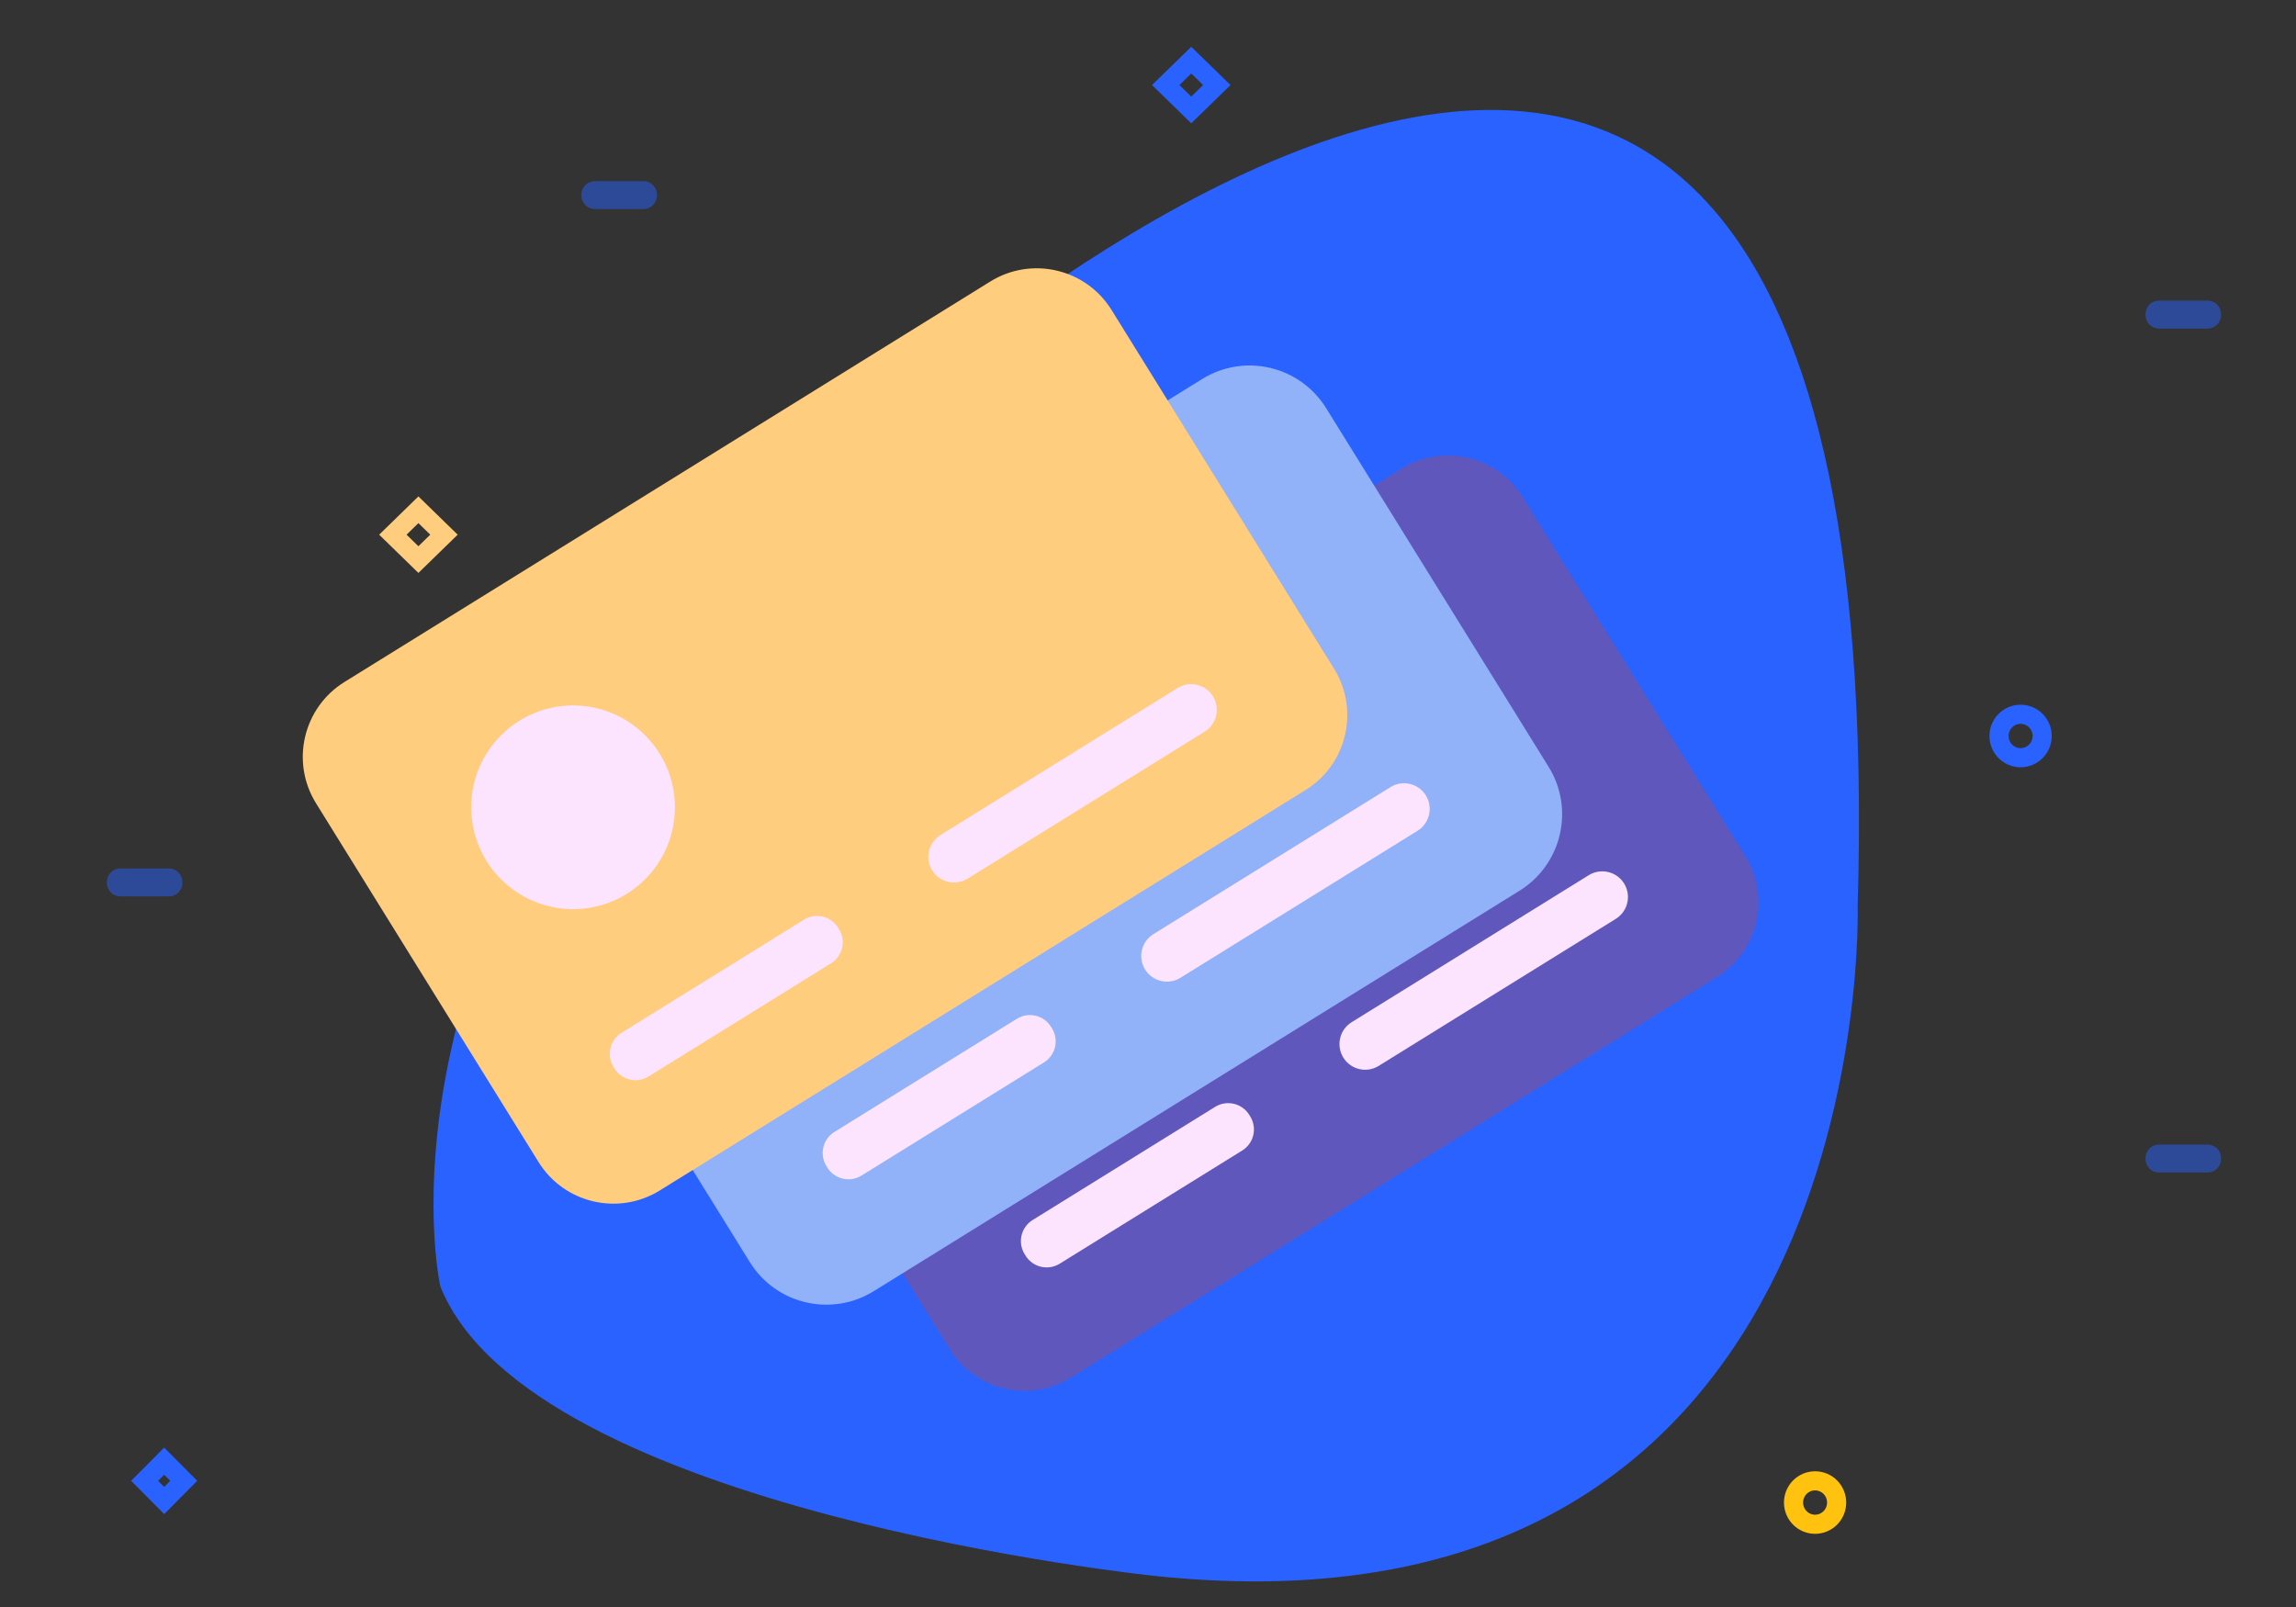<?xml version="1.0" encoding="utf-8"?>
<!-- Generator: Adobe Illustrator 16.0.0, SVG Export Plug-In . SVG Version: 6.00 Build 0)  -->
<!DOCTYPE svg PUBLIC "-//W3C//DTD SVG 1.1//EN" "http://www.w3.org/Graphics/SVG/1.1/DTD/svg11.dtd">
<svg version="1.1" id="Layer_1" xmlns="http://www.w3.org/2000/svg" xmlns:xlink="http://www.w3.org/1999/xlink" x="0px" y="0px"
	 width="600px" height="420px" viewBox="0 0 600 420" enable-background="new 0 0 600 420" xml:space="preserve">
<rect x="0" y="0" width="600" height="420" fill="#333333" stroke="none"/>
<polygon fill="none" stroke="#FFCD7D" stroke-width="5" stroke-miterlimit="10" points="116.02,139.742 109.342,146.251 
	102.665,139.742 109.342,133.234 "/>
<ellipse fill="none" stroke="#FFC20F" stroke-width="5" stroke-miterlimit="10" cx="474.326" cy="392.701" rx="5.632" ry="5.675"/>
<ellipse fill="none" stroke="#2962FF" stroke-width="5" stroke-miterlimit="10" cx="528.029" cy="192.355" rx="5.634" ry="5.675"/>
<polygon fill="none" stroke="#2962FF" stroke-width="5" stroke-miterlimit="10" points="42.902,381.878 48.011,387.024 
	42.902,392.173 37.792,387.025 "/>
<path opacity="0.5" fill="#2962FF" enable-background="new    " d="M580.412,82.333c0,1.952-1.571,3.536-3.509,3.536h-12.72
	c-1.938,0-3.51-1.584-3.51-3.536v-0.22c0-1.953,1.572-3.536,3.51-3.536h12.72c1.938,0,3.509,1.583,3.509,3.536V82.333z"/>
<path opacity="0.5" fill="#2962FF" enable-background="new    " d="M580.413,302.905c0,1.952-1.573,3.534-3.51,3.534h-12.72
	c-1.938,0-3.511-1.582-3.511-3.534v-0.22c0-1.954,1.573-3.537,3.511-3.537h12.72c1.938,0,3.51,1.583,3.51,3.537V302.905z"/>
<path opacity="0.5" fill="#2962FF" enable-background="new    " d="M47.661,230.743c0,1.953-1.573,3.536-3.51,3.536H31.432
	c-1.938,0-3.509-1.582-3.509-3.536v-0.22c0-1.952,1.571-3.535,3.509-3.535h12.719c1.938,0,3.51,1.583,3.51,3.535V230.743z"/>
<path opacity="0.5" fill="#2962FF" enable-background="new    " d="M171.667,51.098c0,1.952-1.572,3.535-3.51,3.535h-12.72
	c-1.937,0-3.509-1.583-3.509-3.535v-0.22c0-1.954,1.573-3.536,3.509-3.536h12.72c1.938,0,3.51,1.583,3.51,3.536V51.098z"/>
<polygon fill="none" stroke="#2962FF" stroke-width="5" stroke-miterlimit="10" points="317.981,22.228 311.304,28.737 
	304.627,22.228 311.304,15.721 "/>
<path fill="#2962FF" d="M115.063,336.202c0,0-21.978-97.257,88.657-203.712c0,0,293.482-292.358,281.732,104.456
	c0,0,5.788,194.993-183.897,174.91C301.552,411.854,138.607,395.009,115.063,336.202z"/>
<g>
	<g>
		<path opacity="0.7" fill="#7753A0" d="M456.066,223.694c6.701,10.806,3.375,24.999-7.432,31.701L279.874,360.054
			c-10.806,6.703-24.999,3.375-31.701-7.431l-58.144-93.756c-6.702-10.806-3.375-24.999,7.432-31.7l168.759-104.661
			c10.807-6.701,25-3.374,31.701,7.433L456.066,223.694z"/>
		<circle fill="#FCE3FE" cx="257.201" cy="259.917" r="26.62"/>
		<path fill="#FCE3FE" d="M326.711,291.782c1.886,3.038,0.949,7.03-2.091,8.915l-47.693,29.578c-3.04,1.885-7.031,0.949-8.915-2.091
			l-0.253-0.406c-1.884-3.04-0.949-7.031,2.089-8.917l47.694-29.577c3.039-1.885,7.032-0.949,8.916,2.089L326.711,291.782z"/>
		<path fill="#FCE3FE" d="M424.416,230.905c1.955,3.152,0.984,7.29-2.167,9.245l-61.961,38.426
			c-3.151,1.956-7.292,0.985-9.246-2.166l0,0c-1.954-3.152-0.984-7.293,2.168-9.246l61.961-38.427
			C418.322,226.783,422.462,227.754,424.416,230.905L424.416,230.905z"/>
	</g>
	<g>
		<path fill="#91B1F9" stroke="#91B1F9" stroke-miterlimit="10" d="M404.263,200.671c6.702,10.805,3.375,24.999-7.433,31.701
			L228.072,337.031c-10.808,6.702-25,3.373-31.703-7.432l-58.145-93.757c-6.701-10.806-3.374-24.998,7.433-31.699l168.76-104.661
			c10.806-6.701,24.999-3.374,31.7,7.432L404.263,200.671z"/>
		<circle fill="#FCE3FE" cx="205.397" cy="236.894" r="26.62"/>
		<path fill="#FCE3FE" d="M274.908,268.758c1.885,3.038,0.949,7.03-2.09,8.916l-47.693,29.578c-3.039,1.884-7.032,0.949-8.916-2.091
			l-0.252-0.407c-1.885-3.039-0.95-7.03,2.088-8.916l47.694-29.578c3.04-1.885,7.033-0.949,8.916,2.09L274.908,268.758z"/>
		<path fill="#FCE3FE" d="M372.613,207.881c1.954,3.153,0.983,7.292-2.168,9.246l-61.96,38.426
			c-3.151,1.956-7.292,0.984-9.247-2.167l0,0c-1.954-3.151-0.983-7.292,2.169-9.246l61.96-38.426
			C366.52,203.76,370.659,204.73,372.613,207.881L372.613,207.881z"/>
	</g>
	<g>
		<path fill="#FFCD7D" d="M348.622,174.769c6.703,10.806,3.375,25-7.431,31.701L172.431,311.129
			c-10.806,6.702-24.999,3.375-31.701-7.432l-58.145-93.756c-6.702-10.805-3.374-24.998,7.432-31.7L258.778,73.581
			c10.806-6.701,24.999-3.374,31.701,7.433L348.622,174.769z"/>
		<circle fill="#FCE3FE" cx="149.756" cy="210.992" r="26.62"/>
		<path fill="#FCE3FE" d="M219.268,242.856c1.884,3.038,0.949,7.031-2.091,8.917l-47.694,29.577
			c-3.039,1.884-7.032,0.948-8.916-2.09l-0.253-0.408c-1.884-3.038-0.948-7.031,2.091-8.915l47.692-29.58
			c3.04-1.883,7.031-0.947,8.917,2.091L219.268,242.856z"/>
		<path fill="#FCE3FE" d="M316.973,181.98c1.954,3.152,0.983,7.292-2.168,9.245l-61.96,38.427c-3.152,1.955-7.292,0.984-9.246-2.166
			l0,0c-1.955-3.152-0.985-7.293,2.167-9.247l61.96-38.426C310.878,177.857,315.019,178.829,316.973,181.98L316.973,181.98z"/>
	</g>
</g>
</svg>
